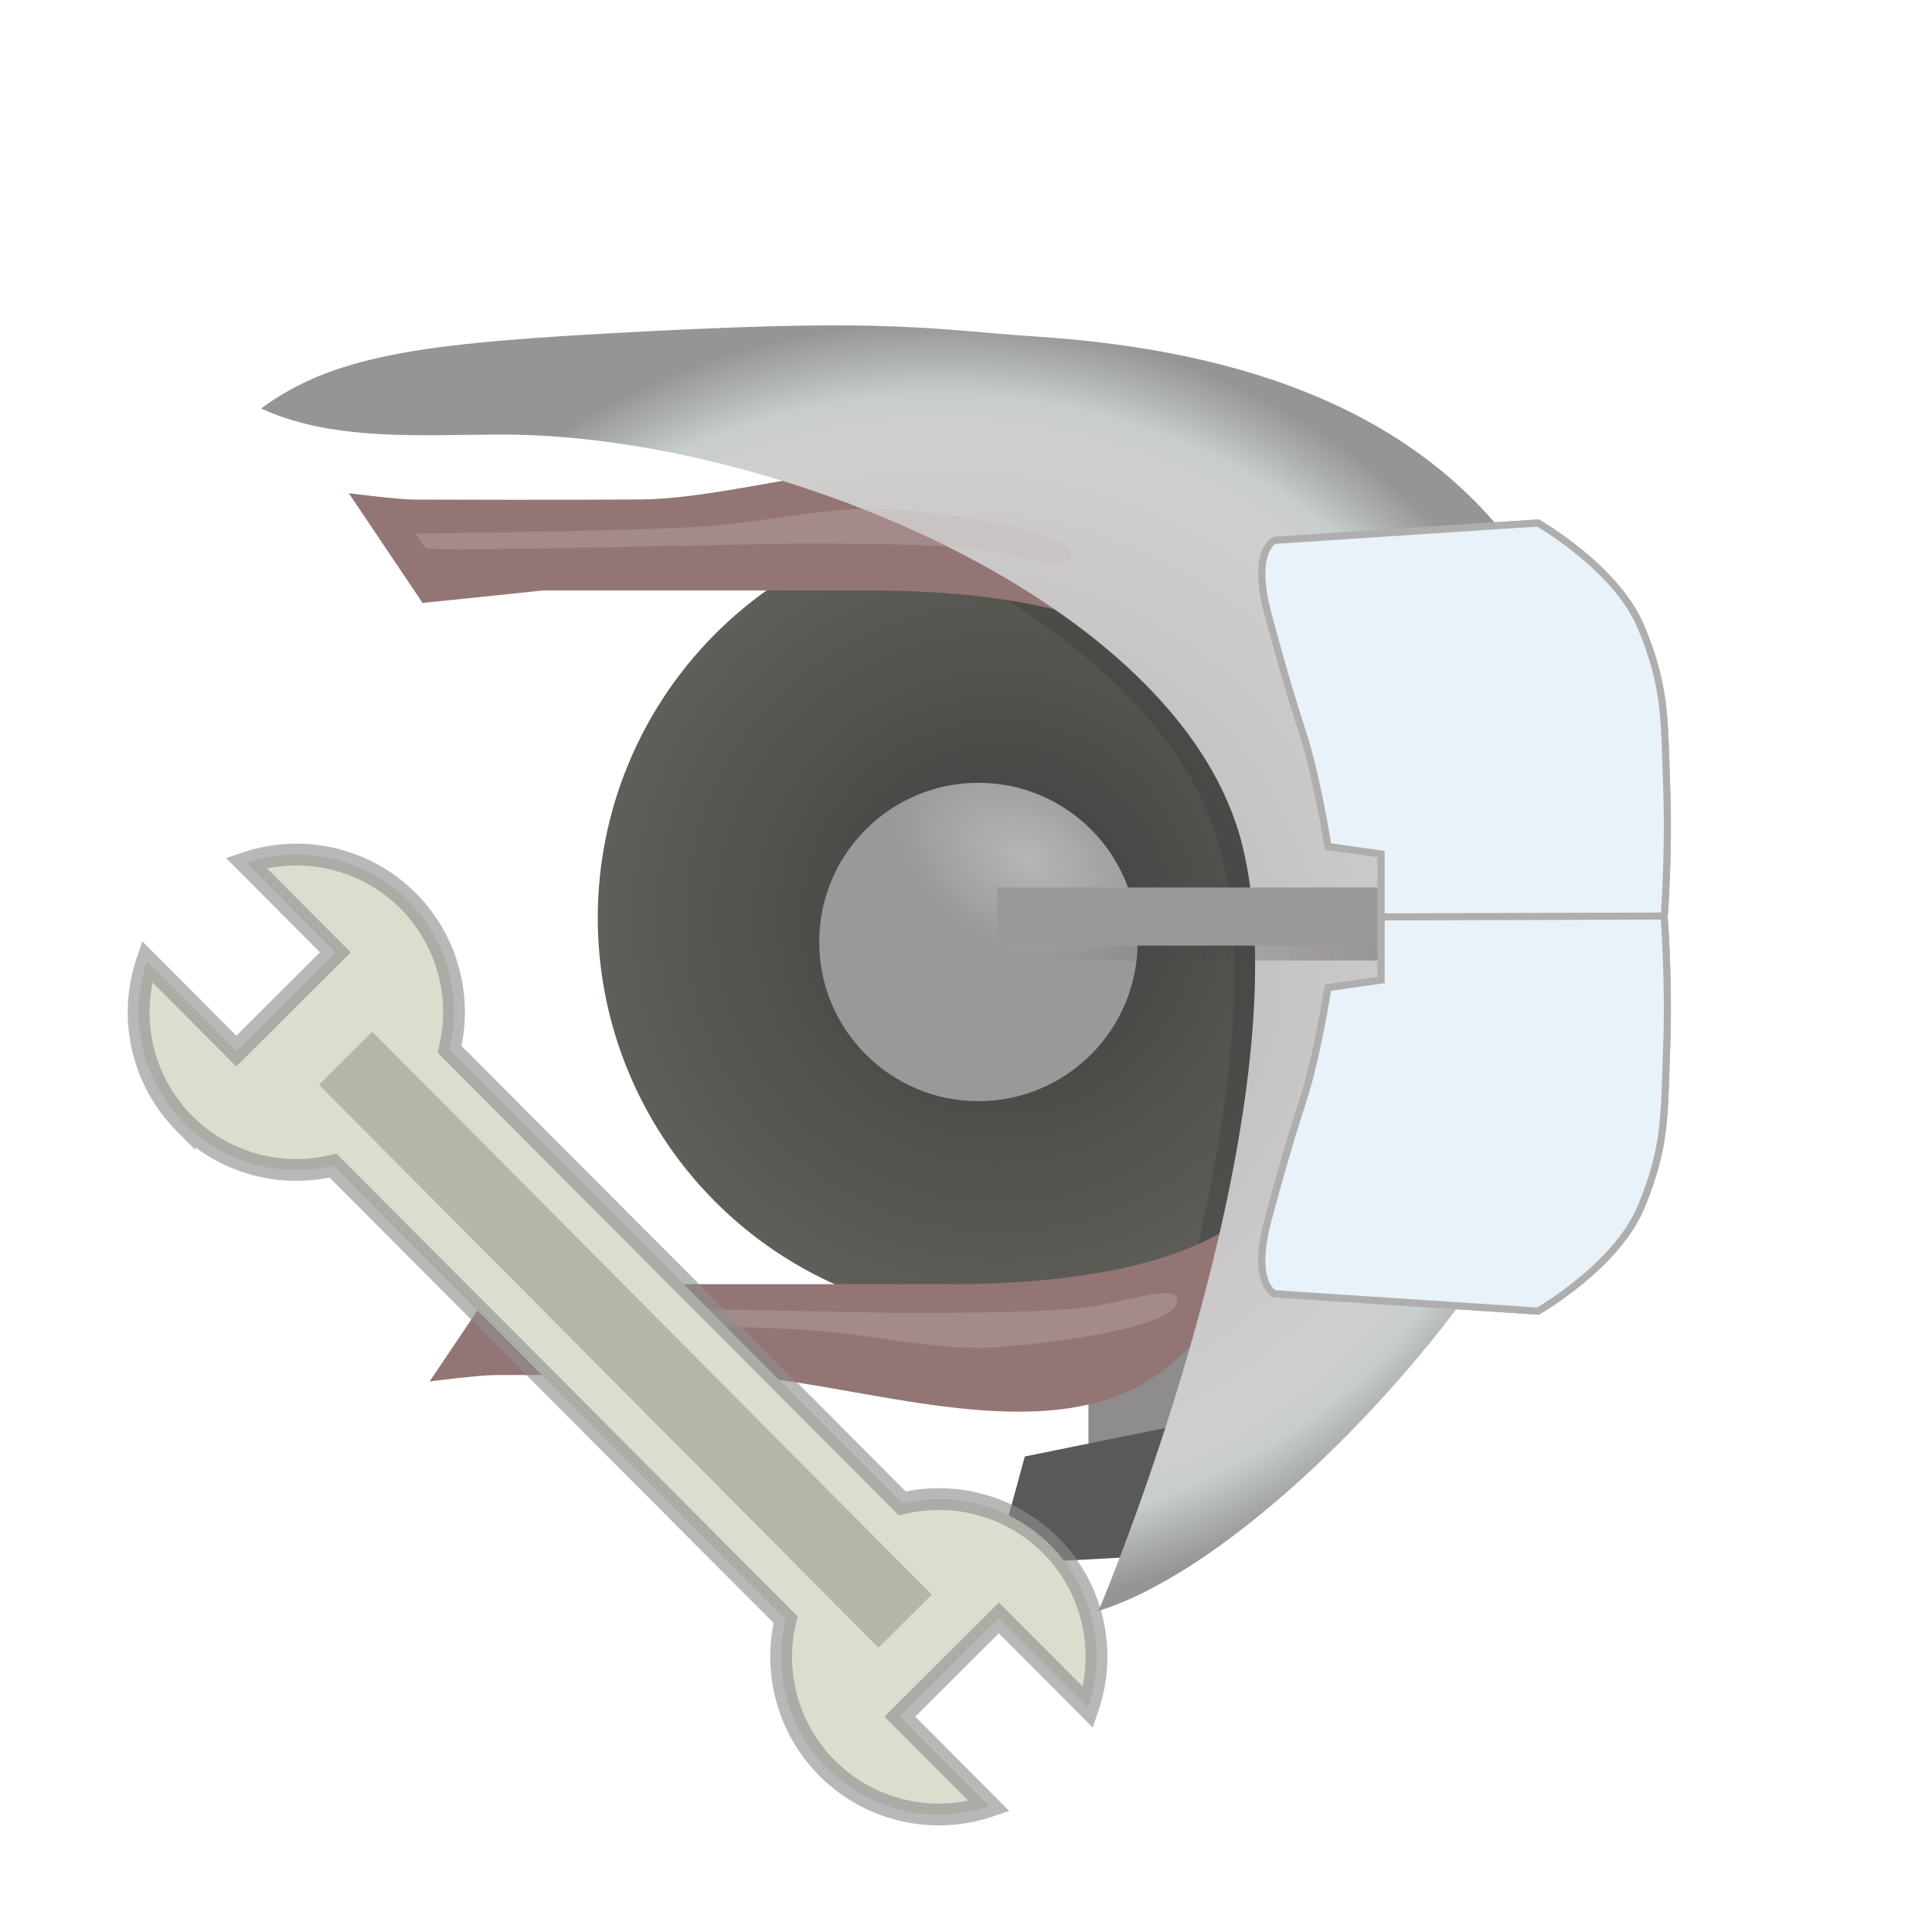 <?xml version="1.0" encoding="UTF-8" standalone="no"?>
<!-- Created with Inkscape (http://www.inkscape.org/) -->

<svg
   xmlns:dc="http://purl.org/dc/elements/1.1/"
   xmlns:cc="http://creativecommons.org/ns#"
   xmlns:rdf="http://www.w3.org/1999/02/22-rdf-syntax-ns#"
   xmlns:svg="http://www.w3.org/2000/svg"
   xmlns="http://www.w3.org/2000/svg"
   xmlns:xlink="http://www.w3.org/1999/xlink"
   xmlns:sodipodi="http://sodipodi.sourceforge.net/DTD/sodipodi-0.dtd"
   xmlns:inkscape="http://www.inkscape.org/namespaces/inkscape"
   width="273.067"
   height="273.067"
   id="svg2"
   version="1.1"
   inkscape:version="0.92.0 r15299"
   sodipodi:docname="drones.svg"
   inkscape:export-filename="/home/michael/workspace/perso/spacetac/out/assets/images/battle/actions/deploy-repairdrone.png"
   inkscape:export-xdpi="90"
   inkscape:export-ydpi="90"
   viewBox="0 0 256 256"
   enable-background="new">
  <defs
     id="defs4">
    <linearGradient
       inkscape:collect="always"
       id="linearGradient5358">
      <stop
         style="stop-color:#4d4848;stop-opacity:1;"
         offset="0"
         id="stop5354" />
      <stop
         style="stop-color:#4d4848;stop-opacity:0;"
         offset="1"
         id="stop5356" />
    </linearGradient>
    <linearGradient
       inkscape:collect="always"
       id="linearGradient5116">
      <stop
         style="stop-color:#3c3c3c;stop-opacity:1"
         offset="0"
         id="stop5112" />
      <stop
         style="stop-color:#5e5e58;stop-opacity:0.994"
         offset="1"
         id="stop5114" />
    </linearGradient>
    <linearGradient
       inkscape:collect="always"
       id="linearGradient5108">
      <stop
         style="stop-color:#b6b6b6;stop-opacity:1"
         offset="0"
         id="stop5104" />
      <stop
         style="stop-color:#999999;stop-opacity:1"
         offset="1"
         id="stop5106" />
    </linearGradient>
    <linearGradient
       inkscape:collect="always"
       id="linearGradient4626">
      <stop
         style="stop-color:#b3b3b3;stop-opacity:1;"
         offset="0"
         id="stop4622" />
      <stop
         id="stop4630"
         offset="0.814"
         style="stop-color:#d1cece;stop-opacity:1" />
      <stop
         style="stop-color:#c8cdcd;stop-opacity:1"
         offset="0.884"
         id="stop4632" />
      <stop
         style="stop-color:#959595;stop-opacity:1"
         offset="1"
         id="stop4624" />
    </linearGradient>
    <pattern
       inkscape:collect="always"
       xlink:href="#pattern10688"
       id="pattern10694"
       patternTransform="matrix(7.079,0,0,7.294,-231.848,-27.961)" />
    <pattern
       inkscape:collect="always"
       xlink:href="#Strips1_1white"
       id="pattern10688"
       patternTransform="matrix(10,0,0,10,2,0)" />
    <pattern
       inkscape:isstock="true"
       inkscape:stockid="Stripes 1:1 white"
       id="Strips1_1white"
       patternTransform="translate(0,0) scale(10,10)"
       height="1"
       width="2"
       patternUnits="userSpaceOnUse"
       inkscape:collect="always">
      <rect
         id="rect8251"
         height="2"
         width="1"
         y="-0.5"
         x="0"
         style="fill:white;stroke:none" />
    </pattern>
    <clipPath
       clipPathUnits="userSpaceOnUse"
       id="clipPath3925">
      <path
         style="fill:#40686f;fill-opacity:0.375;stroke:#68a3ad;stroke-width:0.5;stroke-linecap:round;stroke-linejoin:miter;stroke-miterlimit:4;stroke-dasharray:none;stroke-dashoffset:0;stroke-opacity:1"
         d="m 343.374,232.575 v 280 h 280 v -280 z m 240.656,13.344 10.625,10.594 -106.094,106.062 105.5,105.5 -10.594,10.594 -105.5,-105.469 -98.406,98.406 -10.625,-10.594 98.438,-98.438 -99,-99 10.594,-10.594 99,99 z"
         id="path3927"
         inkscape:connector-curvature="0" />
    </clipPath>
    <mask
       maskUnits="userSpaceOnUse"
       id="mask4579">
      <g
         id="g4581"
         transform="translate(-31.786,-23.929)">
        <circle
           r="53.033"
           cy="-141.638"
           cx="132.835"
           id="circle4583"
           style="opacity:1;fill:none;fill-opacity:1;fill-rule:evenodd;stroke:#ffffff;stroke-width:4.3;stroke-linecap:butt;stroke-linejoin:miter;stroke-miterlimit:4;stroke-dasharray:none;stroke-opacity:1" />
        <path
           sodipodi:nodetypes="cccccccc"
           inkscape:connector-curvature="0"
           id="path4585"
           d="m 112.857,-206.209 h 55.357 l -19.286,50.714 h 38.929 l -73.929,92.857 21.429,-69.286 H 98.929 Z"
           style="fill:#ffffff;fill-opacity:1;fill-rule:evenodd;stroke:#000000;stroke-width:3.6;stroke-linecap:butt;stroke-linejoin:miter;stroke-miterlimit:4;stroke-dasharray:none;stroke-opacity:1" />
      </g>
    </mask>
    <mask
       maskUnits="userSpaceOnUse"
       id="mask10690">
      <rect
         style="opacity:1;fill:url(#pattern10694);fill-opacity:1;fill-rule:evenodd;stroke:none;stroke-width:10.4;stroke-linecap:round;stroke-linejoin:round;stroke-miterlimit:4;stroke-dasharray:none;stroke-opacity:0"
         id="rect10692"
         width="163.834"
         height="168.812"
         x="-227.398"
         y="-205.735"
         transform="rotate(90)" />
    </mask>
    <filter
       inkscape:label="Combined Lighting"
       inkscape:menu="Bevels"
       inkscape:menu-tooltip="Basic specular bevel to use for building textures"
       style="color-interpolation-filters:sRGB;"
       id="filter4649">
      <feGaussianBlur
         stdDeviation="10.39"
         in="SourceGraphic"
         result="result0"
         id="feGaussianBlur4631" />
      <feDiffuseLighting
         lighting-color="rgb(255,255,255)"
         diffuseConstant="1.02"
         surfaceScale="5"
         result="result5"
         id="feDiffuseLighting4635">
        <feDistantLight
           elevation="38"
           azimuth="218"
           id="feDistantLight4633" />
      </feDiffuseLighting>
      <feComposite
         k1="1.4"
         in2="SourceGraphic"
         in="result5"
         result="fbSourceGraphic"
         operator="arithmetic"
         id="feComposite4637" />
      <feGaussianBlur
         result="result0"
         in="fbSourceGraphic"
         stdDeviation="5.984"
         id="feGaussianBlur4639"
         specularExponent="41.8" />
      <feSpecularLighting
         specularExponent="41.833"
         specularConstant="1.38"
         surfaceScale="4"
         lighting-color="rgb(255,255,255)"
         result="result1"
         in="result0"
         id="feSpecularLighting4643">
        <feDistantLight
           id="feDistantLight4655"
           azimuth="229"
           elevation="52" />
      </feSpecularLighting>
      <feComposite
         k3="1"
         k2="1"
         operator="arithmetic"
         in="fbSourceGraphic"
         in2="result1"
         result="result4"
         id="feComposite4645" />
      <feComposite
         operator="in"
         result="result2"
         in2="SourceGraphic"
         in="result4"
         id="feComposite4647" />
    </filter>
    <radialGradient
       inkscape:collect="always"
       xlink:href="#linearGradient4626"
       id="radialGradient4628"
       cx="124.706"
       cy="128"
       fx="124.706"
       fy="128"
       r="90.106"
       gradientTransform="matrix(1,0,0,0.948,7.8378238e-6,6.617)"
       gradientUnits="userSpaceOnUse" />
    <radialGradient
       inkscape:collect="always"
       xlink:href="#linearGradient5108"
       id="radialGradient5110"
       cx="138.994"
       cy="119.603"
       fx="138.994"
       fy="119.603"
       r="21.094"
       gradientUnits="userSpaceOnUse"
       gradientTransform="matrix(0.769,0.445,-0.287,0.495,66.298,-10.555)" />
    <radialGradient
       inkscape:collect="always"
       xlink:href="#linearGradient5116"
       id="radialGradient5118"
       cx="132.445"
       cy="121.615"
       fx="132.445"
       fy="121.615"
       r="53.237"
       gradientUnits="userSpaceOnUse"
       gradientTransform="translate(7.8378238e-6)" />
    <filter
       style="color-interpolation-filters:sRGB;"
       inkscape:label="Drop Shadow"
       id="filter5238"
       x="-0.2"
       y="-0.2"
       width="1.4"
       height="1.4">
      <feFlood
         flood-opacity="0.506"
         flood-color="rgb(17,17,17)"
         result="flood"
         id="feFlood5228" />
      <feComposite
         in="flood"
         in2="SourceGraphic"
         operator="in"
         result="composite1"
         id="feComposite5230" />
      <feGaussianBlur
         in="composite1"
         stdDeviation="3.78"
         result="blur"
         id="feGaussianBlur5232" />
      <feOffset
         dx="-2.8"
         dy="3.2"
         result="offset"
         id="feOffset5234" />
      <feComposite
         in="SourceGraphic"
         in2="offset"
         operator="over"
         result="composite2"
         id="feComposite5236" />
    </filter>
    <filter
       inkscape:collect="always"
       style="color-interpolation-filters:sRGB"
       id="filter5320"
       x="-0.031"
       width="1.063"
       y="-0.021"
       height="1.042">
      <feGaussianBlur
         inkscape:collect="always"
         stdDeviation="0.917"
         id="feGaussianBlur5322" />
    </filter>
    <filter
       inkscape:collect="always"
       style="color-interpolation-filters:sRGB"
       id="filter5350"
       x="-0.022"
       width="1.045"
       y="-0.176"
       height="1.351">
      <feGaussianBlur
         inkscape:collect="always"
         stdDeviation="0.564"
         id="feGaussianBlur5352" />
    </filter>
    <linearGradient
       inkscape:collect="always"
       xlink:href="#linearGradient5358"
       id="linearGradient5360"
       x1="183.081"
       y1="121.684"
       x2="132.272"
       y2="121.684"
       gradientUnits="userSpaceOnUse"
       gradientTransform="translate(3.348,0.67)" />
    <filter
       inkscape:collect="always"
       style="color-interpolation-filters:sRGB"
       id="filter5768"
       x="-0.057"
       width="1.113"
       y="-0.677"
       height="2.353">
      <feGaussianBlur
         inkscape:collect="always"
         stdDeviation="2.046"
         id="feGaussianBlur5770" />
    </filter>
    <filter
       style="color-interpolation-filters:sRGB;"
       inkscape:label="Glow"
       id="filter4780"
       x="-0.2"
       y="-0.2"
       width="1.4"
       height="1.4">
      <feFlood
         flood-opacity="1"
         flood-color="rgb(203,198,70)"
         result="flood"
         id="feFlood4770" />
      <feComposite
         in="SourceGraphic"
         in2="flood"
         operator="in"
         result="composite1"
         id="feComposite4772" />
      <feGaussianBlur
         in="composite1"
         stdDeviation="11.6"
         result="blur"
         id="feGaussianBlur4774" />
      <feOffset
         dx="0"
         dy="0"
         result="offset"
         id="feOffset4776" />
      <feComposite
         in="SourceGraphic"
         in2="offset"
         operator="over"
         result="composite2"
         id="feComposite4778" />
    </filter>
    <filter
       inkscape:label="Inset"
       inkscape:menu="Shadows and Glows"
       inkscape:menu-tooltip="Shadowy outer bevel"
       style="color-interpolation-filters:sRGB;"
       id="filter4796">
      <feMorphology
         result="result1"
         in="SourceAlpha"
         operator="dilate"
         radius="0.6"
         id="feMorphology4784"
         stdDeviation="1.27" />
      <feGaussianBlur
         stdDeviation="1.268"
         in="result1"
         result="result0"
         id="feGaussianBlur4786" />
      <feDiffuseLighting
         surfaceScale="-5"
         id="feDiffuseLighting4790">
        <feDistantLight
           elevation="45"
           azimuth="9"
           id="feDistantLight4788" />
      </feDiffuseLighting>
      <feComposite
         in2="result0"
         operator="in"
         result="result91"
         id="feComposite4792" />
      <feComposite
         in="SourceGraphic"
         in2="result91"
         id="feComposite4794" />
    </filter>
  </defs>
  <sodipodi:namedview
     id="base"
     pagecolor="#232323"
     bordercolor="#666666"
     borderopacity="1.0"
     inkscape:pageopacity="0"
     inkscape:pageshadow="2"
     inkscape:zoom="1.979899"
     inkscape:cx="106.85081"
     inkscape:cy="96.630438"
     inkscape:document-units="px"
     inkscape:current-layer="g4582"
     showgrid="false"
     inkscape:window-width="1920"
     inkscape:window-height="1030"
     inkscape:window-x="0"
     inkscape:window-y="25"
     inkscape:window-maximized="1"
     inkscape:snap-global="false"
     inkscape:snap-bbox="true"
     inkscape:snap-nodes="true"
     inkscape:snap-bbox-midpoints="false"
     units="px"
     inkscape:snap-center="true"
     inkscape:bbox-nodes="true"
     inkscape:snap-smooth-nodes="true"
     inkscape:snap-others="true"
     inkscape:snap-bbox-edge-midpoints="true"
     inkscape:snap-object-midpoints="true">
    <inkscape:grid
       type="xygrid"
       id="grid3004"
       originx="0"
       originy="0"
       spacingx="1"
       spacingy="1" />
  </sodipodi:namedview>
  <g
     inkscape:groupmode="layer"
     id="layer1"
     inkscape:label="Base"
     style="display:inline">
    <path
       style="opacity:1;fill:url(#radialGradient5118);fill-opacity:1;fill-rule:evenodd;stroke:none;stroke-width:4.961;stroke-linecap:butt;stroke-linejoin:miter;stroke-miterlimit:4;stroke-dasharray:none;stroke-opacity:0.996;paint-order:normal"
       d="m 185.682,121.615 a 53.237,53.237 0 0 1 -53.237,53.237 53.237,53.237 0 0 1 -53.237,-53.237 53.237,53.237 0 0 1 53.237,-53.237 53.237,53.237 0 0 1 53.237,53.237 z"
       id="path4590"
       inkscape:connector-curvature="0" />
    <rect
       style="opacity:1;fill:#8e8c8c;fill-opacity:1;fill-rule:evenodd;stroke:none;stroke-width:4.679;stroke-linecap:butt;stroke-linejoin:miter;stroke-miterlimit:4;stroke-dasharray:none;stroke-opacity:1;paint-order:normal"
       id="rect5082-3"
       width="26.956"
       height="17.283"
       x="144.223"
       y="176.711" />
    <path
       style="opacity:0.627;fill:#3c3c3c;fill-opacity:1;fill-rule:evenodd;stroke:none;stroke-width:5.291;stroke-linecap:butt;stroke-linejoin:miter;stroke-miterlimit:4;stroke-dasharray:none;stroke-opacity:0.996;paint-order:normal;filter:url(#filter5320)"
       d="m 141.275,72.938 a 56.786,56.786 0 0 0 -13.141,1.609 c 23.138,10.288 42.717,25.983 47.426,44.818 3.978,15.911 0.965,37.947 -4.006,58.371 A 56.786,56.786 0 0 0 198.061,129.723 56.786,56.786 0 0 0 141.275,72.938 Z"
       transform="matrix(0.937,0,0,0.937,-2.679,1.172)"
       id="path5249"
       inkscape:connector-curvature="0" />
    <path
       style="fill:#947575;fill-opacity:1;fill-rule:evenodd;stroke:none;stroke-width:0.937px;stroke-linecap:butt;stroke-linejoin:miter;stroke-opacity:1"
       d="m 171.284,151.079 c 0,0 0.335,19.085 -45.536,19.085 H 82.745 l -16.035,-1.657 -9.779,14.54 c 0,0 6.488,-0.834 8.65,-0.841 6.766,-0.022 18.15,-0.058 30.033,0.012 15.681,0.093 41.183,10.379 56.585,0.67 15.402,-9.71 19.085,-31.808 19.085,-31.808 z"
       id="path4596"
       inkscape:connector-curvature="0"
       sodipodi:nodetypes="cscccssscc" />
    <circle
       style="opacity:1;fill:url(#radialGradient5110);fill-opacity:1;fill-rule:evenodd;stroke:none;stroke-width:2.867;stroke-linecap:butt;stroke-linejoin:miter;stroke-miterlimit:4;stroke-dasharray:none;stroke-opacity:0.996;paint-order:normal;filter:url(#filter5238)"
       id="path4592"
       cx="132.445"
       cy="121.615"
       r="21.094" />
    <use
       x="0"
       y="0"
       xlink:href="#path4596"
       id="use4634"
       width="100%"
       height="100%"
       transform="matrix(1,0,0,-1,-10.714,248.402)" />
    <path
       style="opacity:1;fill:#595959;fill-opacity:1;fill-rule:evenodd;stroke:none;stroke-width:4.471;stroke-linecap:butt;stroke-linejoin:miter;stroke-miterlimit:4;stroke-dasharray:none;stroke-opacity:1;paint-order:normal"
       d="m 135.795,192.991 21.41,-4.348 v 17.283 l -25.323,1.361 z"
       id="rect5082"
       inkscape:connector-curvature="0"
       sodipodi:nodetypes="ccccc" />
    <path
       style="opacity:1;fill:url(#radialGradient4628);fill-opacity:1;fill-rule:evenodd;stroke:none;stroke-width:4.961;stroke-linecap:butt;stroke-linejoin:miter;stroke-miterlimit:4;stroke-dasharray:none;stroke-opacity:0.996;paint-order:normal"
       d="m 85.882,43.892 c -28.536,1.482 -41.203,2.781 -51.282,10.235 10.924,5.055 25.021,3.068 35.903,3.538 36.283,1.564 86.384,23.438 94.085,54.241 7.631,30.526 -12.162,85.115 -19.032,101.543 25.114,-7.689 69.256,-57.544 69.256,-89.824 0,-54.954 -30.73,-75.92 -77.344,-79.017 -13.947,-0.927 -18.781,-2.419 -51.587,-0.715 z"
       id="path4584"
       inkscape:connector-curvature="0"
       sodipodi:nodetypes="scsscsss" />
    <rect
       y="119.569"
       x="136.761"
       height="7.701"
       width="60.603"
       id="rect5324"
       style="opacity:0.659;fill:url(#linearGradient5360);fill-opacity:1;fill-rule:evenodd;stroke:none;stroke-width:5.744;stroke-linecap:butt;stroke-linejoin:miter;stroke-miterlimit:4;stroke-dasharray:none;stroke-opacity:0.996;paint-order:normal;filter:url(#filter5350)" />
    <rect
       style="opacity:1;fill:#999999;fill-opacity:1;fill-rule:evenodd;stroke:none;stroke-width:5.744;stroke-linecap:butt;stroke-linejoin:miter;stroke-miterlimit:4;stroke-dasharray:none;stroke-opacity:0.996;paint-order:normal"
       id="rect4594"
       width="60.603"
       height="7.701"
       x="132.11"
       y="117.597" />
    <path
       style="fill:#e9f2f9;fill-opacity:1;fill-rule:evenodd;stroke:#aeaeae;stroke-width:0.937px;stroke-linecap:butt;stroke-linejoin:miter;stroke-opacity:1"
       d="m 173.796,101.277 c -1.257,-5.138 -1.94,-5.618 -5.754,-19.824 -2.289,-8.526 0.839,-9.849 0.839,-9.849 l 34.899,-2.303 c 0,0 10.451,5.951 13.711,13.895 3.26,7.944 3.013,11.886 3.348,20.926 0.335,9.04 -0.335,17.526 -0.335,17.526 l -37.5,-0.115 v -8.371 l -7.031,-1.004 c 0,0 -0.919,-5.743 -2.176,-10.882 z"
       id="path4600"
       inkscape:connector-curvature="0"
       sodipodi:nodetypes="zscczzccccz" />
    <use
       x="0"
       y="0"
       xlink:href="#path4600"
       id="use4604"
       width="100%"
       height="100%"
       transform="matrix(1,0,0,-1,5.4207135e-8,243.028)" />
    <path
       style="opacity:0.571;fill:#c7b6b6;fill-opacity:1;fill-rule:evenodd;stroke:none;stroke-width:0.937px;stroke-linecap:butt;stroke-linejoin:miter;stroke-opacity:1;filter:url(#filter5768)"
       d="m 69.141,175.308 c 0,0 25.946,0.255 36.496,0.837 10.549,0.582 18.309,2.985 26.786,2.344 8.477,-0.641 22.433,-2.679 23.438,-5.692 1.004,-3.013 -5.428,-0.572 -11.217,0.335 -5.789,0.906 -21.094,0.837 -25.279,0.837 -4.185,0 -47.744,-1.123 -48.749,-0.621 -1.004,0.502 -1.474,1.96 -1.474,1.96 z"
       id="path5362"
       inkscape:connector-curvature="0"
       sodipodi:nodetypes="czsczscc" />
    <path
       sodipodi:nodetypes="czsczscc"
       inkscape:connector-curvature="0"
       id="path4556"
       d="m 53.041,70.189 c 0,0 25.946,0.255 36.496,0.837 10.549,0.582 18.309,2.985 26.786,2.344 8.477,-0.641 22.433,-2.679 23.438,-5.692 1.004,-3.013 -5.428,-0.572 -11.217,0.335 -5.789,0.906 -21.094,0.837 -25.279,0.837 -4.185,0 -47.744,-1.123 -48.749,-0.621 -1.004,0.502 -1.474,1.96 -1.474,1.96 z"
       style="opacity:0.571;fill:#c7b6b6;fill-opacity:1;fill-rule:evenodd;stroke:none;stroke-width:0.937px;stroke-linecap:butt;stroke-linejoin:miter;stroke-opacity:1;filter:url(#filter5768)"
       transform="matrix(1,0,0,-1,2.131,140.88)" />
    <path
       sodipodi:nodetypes="zscczzccccz"
       inkscape:connector-curvature="0"
       d="m 173.796,101.277 c -1.257,-5.138 -1.94,-5.618 -5.754,-19.824 -2.289,-8.526 0.839,-9.849 0.839,-9.849 l 34.899,-2.303 c 0,0 10.451,5.951 13.711,13.895 3.26,7.944 3.013,11.886 3.348,20.926 0.335,9.04 -0.335,17.526 -0.335,17.526 l -37.5,-0.115 v -8.371 l -7.031,-1.004 c 0,0 -0.919,-5.743 -2.176,-10.882 z"
       style="fill:#e9f2f9;fill-opacity:1;fill-rule:evenodd;stroke:#aeaeae;stroke-width:0.937px;stroke-linecap:butt;stroke-linejoin:miter;stroke-opacity:1"
       id="path4558" />
    <use
       transform="matrix(1,0,0,-1,5.4207135e-8,243.028)"
       height="100%"
       width="100%"
       xlink:href="#path4600"
       y="0"
       x="0"
       id="use4560" />
  </g>
  <g
     inkscape:groupmode="layer"
     id="layer2"
     inkscape:label="Repair">
    <g
       id="g4582"
       transform="translate(0,-20.361)">
      <g
         id="g4800">
        <path
           inkscape:connector-curvature="0"
           id="path4565"
           d="m 19.484,147.763 a 20.909,20.909 0 0 0 4.979,21.486 20.909,20.909 0 0 0 19.662,5.559 l 59.974,60.162 a 20.909,20.909 0 0 0 5.497,19.679 20.909,20.909 0 0 0 21.47,5.046 l -11.833,-11.87 13.124,-13.083 11.821,11.858 a 20.909,20.909 0 0 0 -4.967,-21.474 20.909,20.909 0 0 0 -19.655,-5.552 L 59.568,159.397 a 20.909,20.909 0 0 0 -5.49,-19.672 20.909,20.909 0 0 0 -21.459,-5.034 l 11.821,11.858 -13.124,13.083 z"
           style="opacity:1;fill:#dbdece;fill-opacity:1;fill-rule:evenodd;stroke:#8d8d8d;stroke-width:2.886;stroke-linecap:butt;stroke-linejoin:miter;stroke-miterlimit:4;stroke-dasharray:none;stroke-opacity:0.623;paint-order:normal;filter:url(#filter4780)" />
        <rect
           transform="rotate(-134.827,165.178,163.406)"
           y="75.743"
           x="146.176"
           height="9.965"
           width="105.166"
           id="rect4782"
           style="opacity:1;fill:#828676;fill-opacity:0.449;fill-rule:evenodd;stroke:none;stroke-width:3.808;stroke-linecap:butt;stroke-linejoin:miter;stroke-miterlimit:4;stroke-dasharray:none;stroke-opacity:0.623;paint-order:normal;filter:url(#filter4796)" />
      </g>
    </g>
  </g>
</svg>
